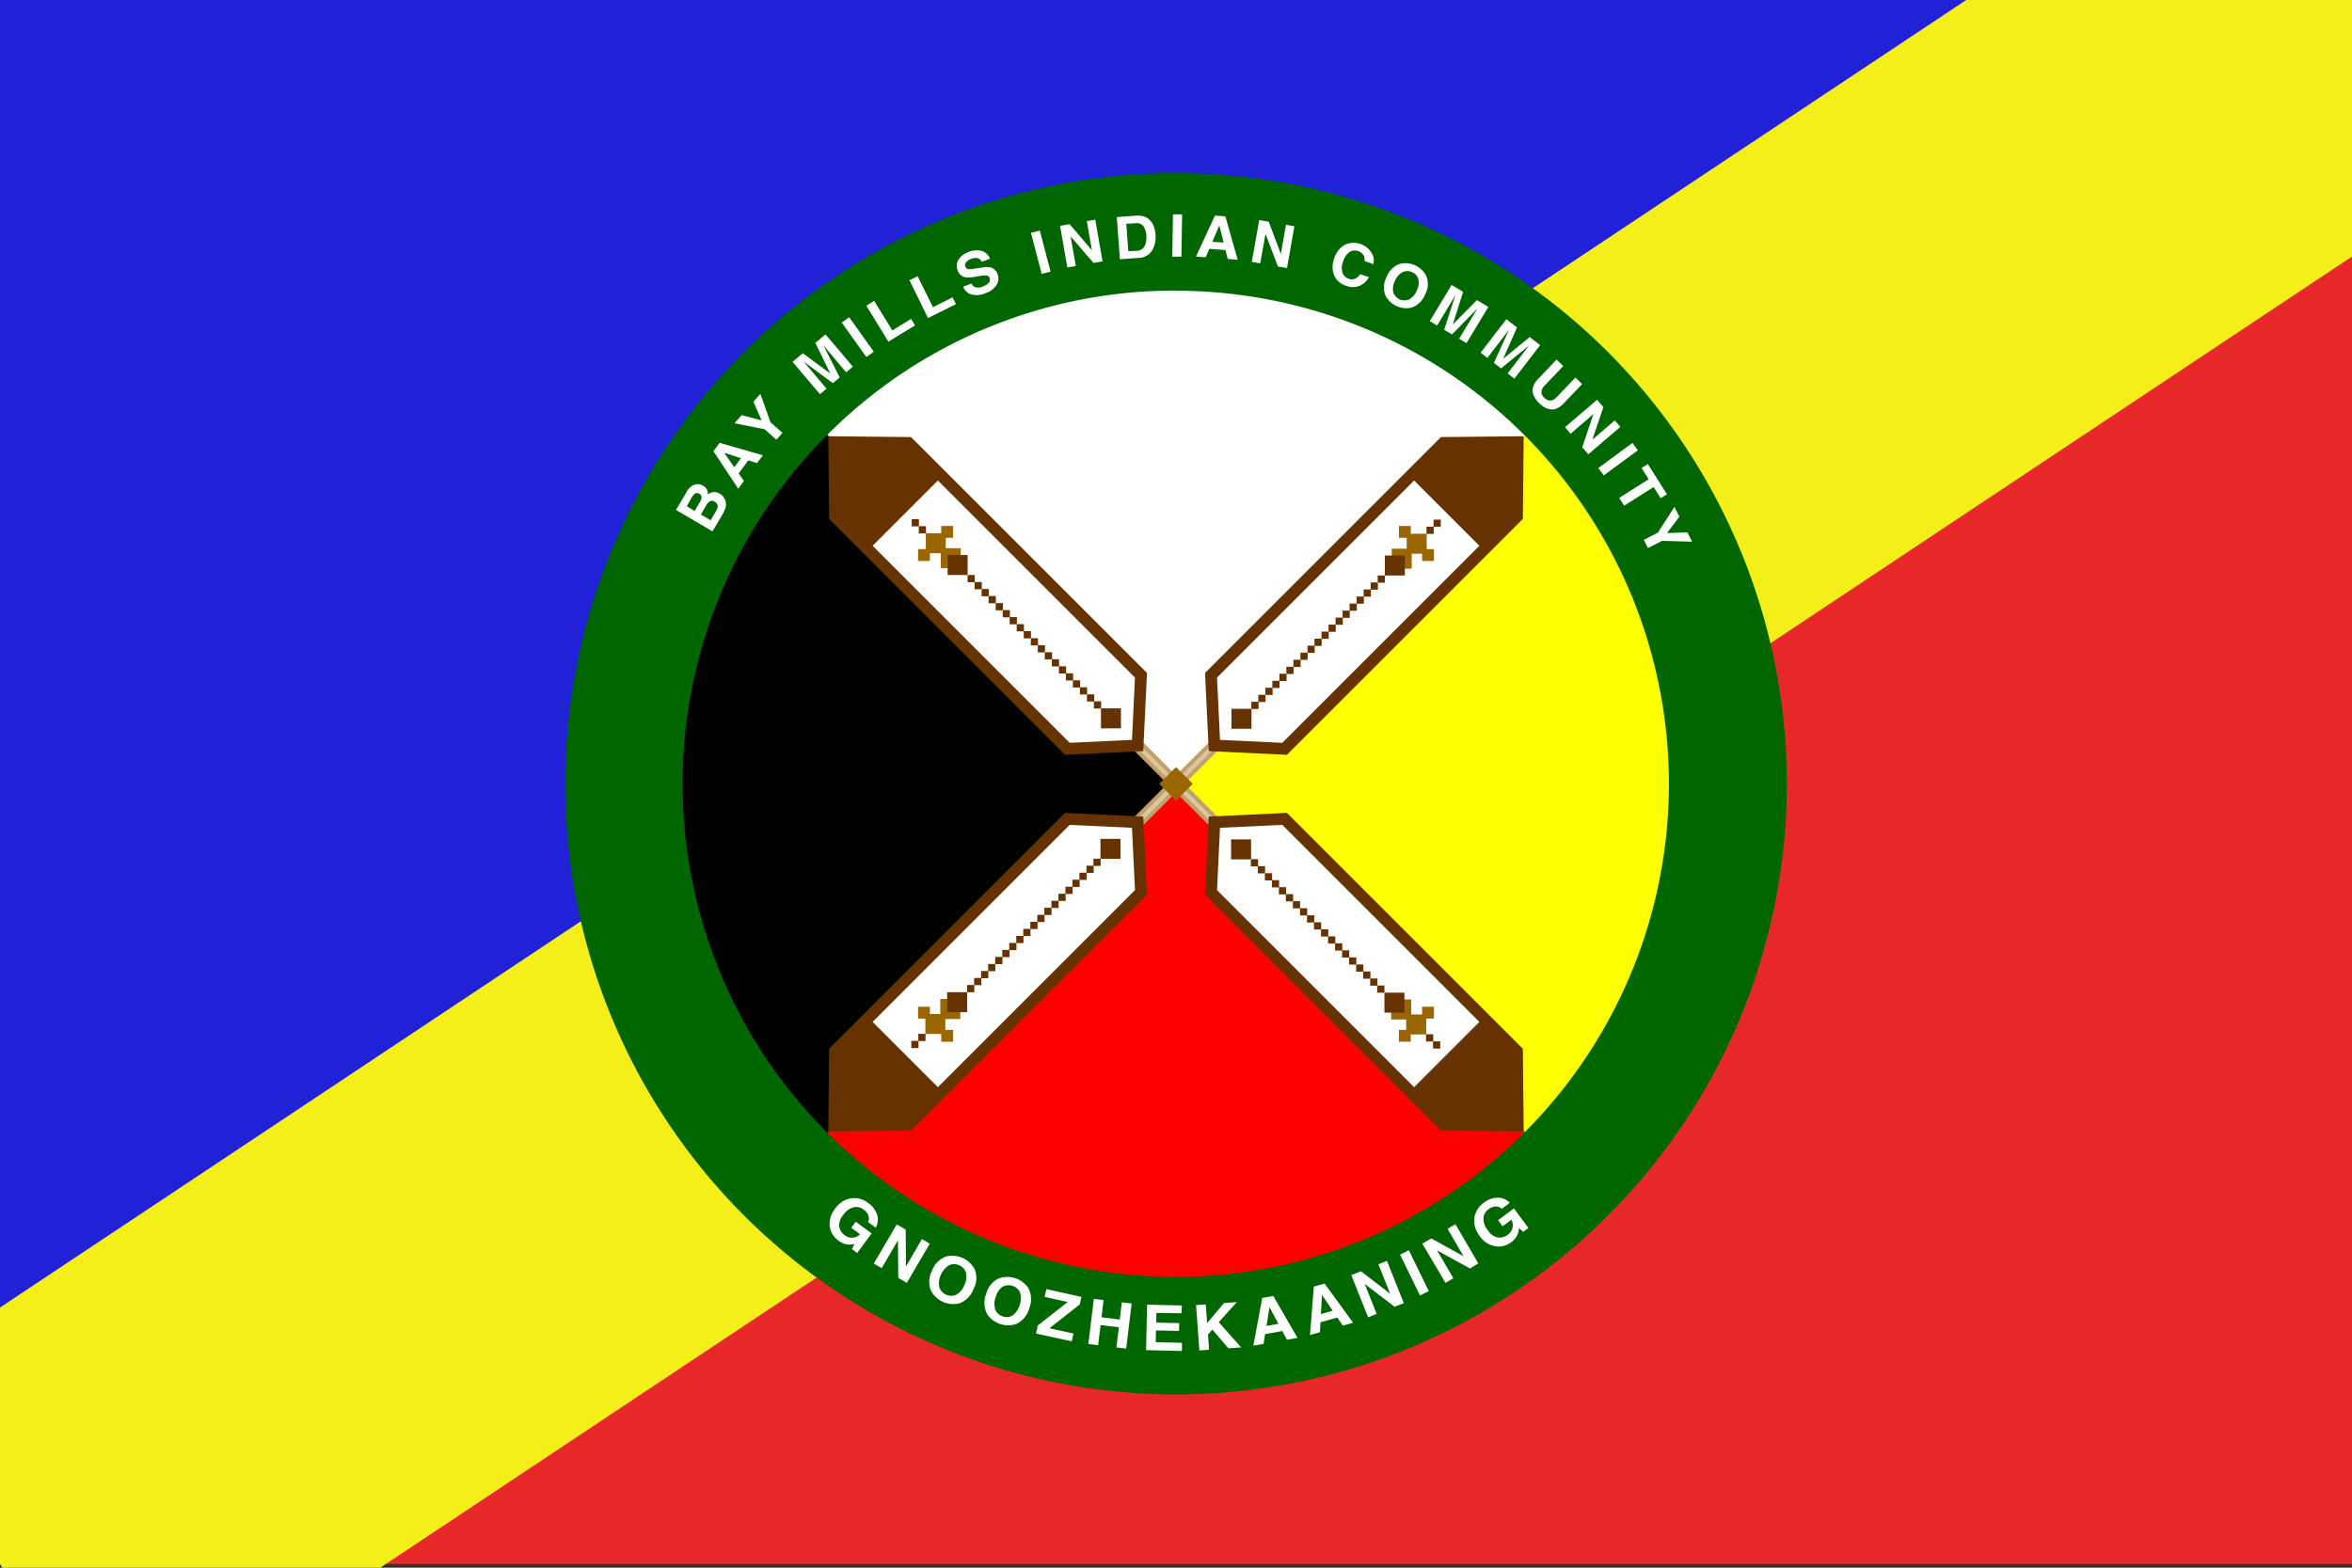 <svg xmlns="http://www.w3.org/2000/svg" width="600" height="400" viewBox="0 0 600 400"><rect x="0" y="0" width="600" height="400" fill="#333333" stroke="none"/><title>flag-bay-mills</title><polygon points="0 399.07 0 0 600 0 0 399.07" fill="#2121d8"/><polygon points="600 399.07 0 399.07 600 0 600 399.07" fill="#e82828"/><polygon points="-0.35 398.55 0.62 400 97.02 400 600.35 65.22 600.35 0.52 600 0 501.59 0 500.89 0.46 -0.35 333.85 -0.35 398.55" fill="#f4ee19"/><path d="M436.24,200c0,75.24-61,.13-136.24.13S163.76,275.24,163.76,200a136.24,136.24,0,0,1,272.48,0Z" fill="#fff"/><path d="M163.76,200.09c0-75.24,61-.13,136.24-.13s136.24-75.11,136.24.13a136.24,136.24,0,0,1-272.48,0Z" fill="red"/><path d="M300.13,200l-95.22,95.22a134.66,134.66,0,0,1,0-190.44Z"/><path d="M300.13,200l95.22-95.22a134.66,134.66,0,0,1,0,190.44Z" fill="#feff00"/><path d="M300,74.18A125.81,125.81,0,1,1,211,111a125,125,0,0,1,89-36.85m0-30A155.82,155.82,0,1,0,455.82,200,155.82,155.82,0,0,0,300,44.18Z" fill="#060"/><path d="M177.68,123.54a2.71,2.71,0,0,1,1.68.39,2.38,2.38,0,0,1,1.11,1.26,2.82,2.82,0,0,1,.09,1,2.6,2.6,0,0,1,1.48-.64,2.77,2.77,0,0,1,1.59.43,3.08,3.08,0,0,1,1.23,1.3,3,3,0,0,1,.32,1.12,3.12,3.12,0,0,1-.17,1.37,8.92,8.92,0,0,1-.68,1.45l-2.58,4.36-9.3-5.47,2.76-4.69A3.54,3.54,0,0,1,177.68,123.54Zm-2.47,5.63,2,1.21,1.38-2.35a2.36,2.36,0,0,0,.38-1.16,1,1,0,0,0-.59-.88,1,1,0,0,0-1.16,0,4.38,4.38,0,0,0-.82,1.06Zm3.59,2.12,2.48,1.46,1.38-2.35a2.76,2.76,0,0,0,.42-1.08,1.36,1.36,0,0,0-.79-1.32,1.14,1.14,0,0,0-1.36,0,2.91,2.91,0,0,0-.73.87Z" fill="#fff"/><path d="M182,115.13l1.57-2.14,11.06,3.18-1.51,2-2.23-.71-2.45,3.34,1.34,1.92-1.45,2Zm5.32,4.1,1.7-2.32-4.26-1.37Z" fill="#fff"/><path d="M192.21,102.49l1.76-2,2.59,7.27,3.05,2.67-1.55,1.77-3-2.67L187.37,108l1.83-2.08,5.08,1.34Z" fill="#fff"/><path d="M208,87.49l2.58-2.18,7,8.25L215.85,95l-4.71-5.59-.56-.68L210,88l4.21,8.3-1.74,1.47L205,92.25l.57.67c.25.28.44.51.57.67l4.71,5.58-1.67,1.41-7-8.25,2.61-2.21,7,5.17Z" fill="#fff"/><path d="M222.9,89.73,221,91.09l-6.27-8.79,1.9-1.36Z" fill="#fff"/><path d="M221,78l2-1.24,4.63,7.55,4.79-2.94,1,1.65-6.79,4.17Z" fill="#fff"/><path d="M232,71.49l2.1-1L238,78.37l5-2.51.87,1.74-7.13,3.55Z" fill="#fff"/><path d="M247.82,72.33a2,2,0,0,0,.8.88,2.55,2.55,0,0,0,2.11-.11,4.42,4.42,0,0,0,1.22-.66,1.27,1.27,0,0,0,.48-1.53.92.92,0,0,0-.76-.6,5.93,5.93,0,0,0-1.64.1l-1.23.2a7.86,7.86,0,0,1-2.59.13A2.59,2.59,0,0,1,244.3,69a3.05,3.05,0,0,1,.16-2.65,4.94,4.94,0,0,1,2.7-2.08,5.22,5.22,0,0,1,3.19-.27,3.18,3.18,0,0,1,2.19,2l-2.1.82a1.57,1.57,0,0,0-1.35-1,3.27,3.27,0,0,0-1.4.26,2.74,2.74,0,0,0-1.26.87,1.07,1.07,0,0,0-.16,1.11.91.91,0,0,0,.82.61,7.09,7.09,0,0,0,1.55-.13l2-.3a5.09,5.09,0,0,1,2.09,0,2.59,2.59,0,0,1,1.74,1.69,3,3,0,0,1-.22,2.72,5.11,5.11,0,0,1-2.78,2.13,5.66,5.66,0,0,1-3.61.37,3.13,3.13,0,0,1-2.14-2Z" fill="#fff"/><path d="M268,69.3l-2.26.58L263,59.41l2.27-.57Z" fill="#fff"/><path d="M270.42,57.62l2.43-.43,5.69,6.65-1.29-7.42,2.16-.37,1.85,10.63-2.31.41-5.83-6.76,1.32,7.54-2.16.38Z" fill="#fff"/><path d="M291.5,55.14a3.76,3.76,0,0,1,2,1.22,4.8,4.8,0,0,1,.93,1.68,8.6,8.6,0,0,1,.34,1.77,6.93,6.93,0,0,1-.64,3.7,4.11,4.11,0,0,1-3.61,2.29l-4.84.35-.78-10.77,4.83-.35A5.94,5.94,0,0,1,291.5,55.14Zm-4.18,1.94.51,7L290,64a2.35,2.35,0,0,0,2.21-1.73,5.68,5.68,0,0,0,.21-2.08,4.91,4.91,0,0,0-.72-2.49,2.32,2.32,0,0,0-2.21-.72Z" fill="#fff"/><path d="M301.38,65.49l-2.33,0,.17-10.8,2.34,0Z" fill="#fff"/><path d="M309.94,55l2.65.2,3.15,11.07-2.54-.19-.57-2.27-4.14-.32-.92,2.16-2.46-.19Zm-.67,6.69,2.88.22-1.1-4.35Z" fill="#fff"/><path d="M321.24,56.14l2.42.44,3.08,8.19,1.32-7.41,2.15.38-1.89,10.63L326,68l-3.17-8.34-1.34,7.54-2.16-.39Z" fill="#fff"/><path d="M343.26,62.36a5.38,5.38,0,0,1,7,2.87,3.7,3.7,0,0,1,.08,2.15l-2.22-.75a3.08,3.08,0,0,0-.17-1.3,2.62,2.62,0,0,0-3.73-1,4.71,4.71,0,0,0-1.59,2.42,4.14,4.14,0,0,0-.15,2.83A2.45,2.45,0,0,0,344,71.1a2.24,2.24,0,0,0,2-.14,3.42,3.42,0,0,0,1-1l2.21.75a4.8,4.8,0,0,1-2.39,2.22,4.6,4.6,0,0,1-3.37,0,4.87,4.87,0,0,1-3.09-2.63,5.85,5.85,0,0,1,0-4.34A5.79,5.79,0,0,1,343.26,62.36Z" fill="#fff"/><path d="M360.12,78.49a6,6,0,0,1-6.69-3.09,5.71,5.71,0,0,1,.31-4.76,5.58,5.58,0,0,1,3.42-3.33,6,6,0,0,1,6.69,3.09,5.58,5.58,0,0,1-.32,4.76A5.71,5.71,0,0,1,360.12,78.49Zm-.64-2.11a4.32,4.32,0,0,0,1.92-2.21,4.26,4.26,0,0,0,.43-2.89,2.72,2.72,0,0,0-1.6-1.83,2.77,2.77,0,0,0-2.43,0,4.26,4.26,0,0,0-1.94,2.21,4.22,4.22,0,0,0-.42,2.9,3,3,0,0,0,4,1.86Z" fill="#fff"/><path d="M376.78,76.57l2.9,1.75-5.58,9.24-1.87-1.13L376,80.18c.1-.18.26-.43.46-.75l.46-.75-6.51,6.66-2-1.18,2.86-8.85-.44.75-.45.76-3.77,6.25-1.88-1.13,5.58-9.24,2.93,1.76-2.63,8.33Z" fill="#fff"/><path d="M390.22,86l2.68,2.06-6.58,8.56-1.73-1.33L389,89.54c.12-.17.31-.4.54-.7s.42-.52.54-.69L382.91,94l-1.81-1.4,3.84-8.47-.52.7-.54.71-4.45,5.78L377.7,90l6.58-8.56L387,83.56l-3.55,8Z" fill="#fff"/><path d="M397.07,91.75l1.72,1.65-4.57,4.79a3.64,3.64,0,0,0-.92,1.37,1.82,1.82,0,0,0,.71,1.94,1.85,1.85,0,0,0,2,.62,3.87,3.87,0,0,0,1.31-1l4.58-4.8L403.6,98l-4.58,4.8a5.4,5.4,0,0,1-2.25,1.56q-2,.55-4.08-1.46t-1.65-4a5.26,5.26,0,0,1,1.45-2.32Z" fill="#fff"/><path d="M407.42,102l1.61,1.87-2.81,8.29,5.72-4.9,1.42,1.66-8.19,7-1.53-1.79,2.83-8.46-5.81,5-1.43-1.66Z" fill="#fff"/><path d="M409.13,121.3l-1.39-1.88,8.7-6.4,1.38,1.88Z" fill="#fff"/><path d="M425.25,126.11l-1.61,1-1.8-2.84-7.51,4.76-1.26-2,7.5-4.76-1.81-2.86,1.61-1Z" fill="#fff"/><path d="M430.45,135.84l1.22,2.37L424,138l-3.6,1.85-1.07-2.1,3.6-1.84,4.22-6.55,1.27,2.47L425.25,136Z" fill="#fff"/><path d="M221.44,311.79a2.26,2.26,0,0,0-.15-2.17,3.58,3.58,0,0,0-1-1,3,3,0,0,0-2.56-.57,4.68,4.68,0,0,0-2.64,2,3.88,3.88,0,0,0-1,3,3.45,3.45,0,0,0,1.34,2.09,3.11,3.11,0,0,0,2.09.67,3,3,0,0,0,1.89-.89l-2.25-1.65,1.15-1.56,4.05,3-3.69,5-1.34-1,.65-1.31a5.74,5.74,0,0,1-1.74.15,4.82,4.82,0,0,1-2.33-1,5.23,5.23,0,0,1-2.23-3.62,6,6,0,0,1,1.32-4.48,6.21,6.21,0,0,1,4-2.68,5.6,5.6,0,0,1,4.45,1.16,5.73,5.73,0,0,1,2.32,3.1,4.12,4.12,0,0,1-.37,3.2Z" fill="#fff"/><path d="M228.77,312.41l2.28,1.33.06,9.41,4.08-7,2,1.19-5.86,10-2.18-1.28-.08-9.59-4.16,7.11-2-1.19Z" fill="#fff"/><path d="M244.7,332.56a6.45,6.45,0,0,1-7.22-3.26,6.13,6.13,0,0,1,.29-5.11,6,6,0,0,1,3.65-3.61,6.5,6.5,0,0,1,7.22,3.26,6,6,0,0,1-.31,5.11A6.08,6.08,0,0,1,244.7,332.56Zm-.71-2.25a4.65,4.65,0,0,0,2-2.4,4.59,4.59,0,0,0,.44-3.11,2.92,2.92,0,0,0-1.73-1.95,3,3,0,0,0-2.62,0,5.56,5.56,0,0,0-2.49,5.51,3.24,3.24,0,0,0,4.36,2Z" fill="#fff"/><path d="M259.36,337.77a6.45,6.45,0,0,1-7.53-2.46,6.11,6.11,0,0,1-.27-5.12,6,6,0,0,1,3.23-4,6.45,6.45,0,0,1,7.53,2.46,6,6,0,0,1,.26,5.11A6.18,6.18,0,0,1,259.36,337.77Zm-1-2.17a5.58,5.58,0,0,0,1.87-5.74,2.9,2.9,0,0,0-1.93-1.75,3,3,0,0,0-2.61.26A4.59,4.59,0,0,0,254,331a4.52,4.52,0,0,0-.09,3.15,3,3,0,0,0,1.95,1.75A2.93,2.93,0,0,0,258.4,335.6Z" fill="#fff"/><path d="M264.73,338.21l7.64-6-5.88-1.29.44-2,8.94,2-.41,1.9-7.75,6.09,6.13,1.35-.43,2-9.12-2Z" fill="#fff"/><path d="M277.64,342.93l1.4-11.51,2.49.3-.53,4.39,4.66.57.53-4.39,2.5.3-1.4,11.51-2.49-.3.62-5.14-4.66-.56-.63,5.14Z" fill="#fff"/><path d="M301.4,335.09,295,335l-.05,2.46,5.87.14-.05,2-5.87-.14-.07,3,6.69.16,0,2.09-9.16-.22.27-11.6,8.87.21Z" fill="#fff"/><path d="M305.12,333l2.47-.18.35,4.76,4.31-5.1,3.26-.24-4.6,5.12,5.7,6.43-3.24.24-4.09-4.78-1.12,1.27.28,3.87-2.48.18Z" fill="#fff"/><path d="M322,331.17l2.82-.49L331,341.36l-2.69.48-1.2-2.21-4.39.77-.39,2.49-2.6.46Zm1.09,7.14,3.05-.54-2.3-4.23Z" fill="#fff"/><path d="M335.16,328.28l2.74-.78,7.29,10-2.63.75-1.42-2.08-4.29,1.22-.13,2.52-2.54.72Zm1.81,7,3-.85-2.72-4Z" fill="#fff"/><path d="M344.72,325.36l2.46-1,7.45,5.74-3-7.52,2.18-.87,4.3,10.78-2.35.93-7.62-5.82,3.05,7.65-2.19.87Z" fill="#fff"/><path d="M364.49,329.43l-2.25,1.1-5.09-10.42,2.25-1.1Z" fill="#fff"/><path d="M362.84,317.32l2.28-1.34,8.23,4.56-4.08-7,2-1.19,5.85,10L375,323.66l-8.4-4.62,4.15,7.11-2,1.18Z" fill="#fff"/><path d="M383.13,308.43a2.29,2.29,0,0,0-2.11-.51,3.67,3.67,0,0,0-1.28.61,3.07,3.07,0,0,0-1.3,2.28,4.68,4.68,0,0,0,1.12,3.11,3.89,3.89,0,0,0,2.61,1.84,3.45,3.45,0,0,0,2.39-.66,2.93,2.93,0,0,0,1-3.87l-2.26,1.66-1.14-1.56,4.05-3,3.69,5-1.35,1-1.06-1a5.77,5.77,0,0,1-.37,1.71,4.87,4.87,0,0,1-1.63,1.93,5.23,5.23,0,0,1-4.12,1,6,6,0,0,1-3.89-2.59,6.3,6.3,0,0,1-1.37-4.6,5.62,5.62,0,0,1,2.43-3.9,5.76,5.76,0,0,1,3.65-1.29,4.12,4.12,0,0,1,2.95,1.31Z" fill="#fff"/><rect x="306" y="183.65" width="2.1" height="18.59" transform="translate(226.37 -160.61) rotate(45)" fill="#d9c69c" stroke="#c09f6d" stroke-miterlimit="10"/><polygon points="327.71 191.06 309.79 190.22 308.94 172.29 368.22 113.01 387.18 112.82 386.99 131.78 327.71 191.06" fill="#fff" stroke="#630" stroke-miterlimit="10" stroke-width="3"/><polygon points="378.45 140.31 359.69 121.55 368.22 113.01 387.18 112.82 386.99 131.78 378.45 140.31" fill="#630"/><rect x="355.03" y="139.99" width="5.1" height="5.1" transform="translate(500.12 -215.03) rotate(90)" fill="#996601"/><rect x="358.85" y="136.17" width="5.1" height="5.1" transform="translate(500.12 -222.67) rotate(90)" fill="#996601"/><rect x="356.87" y="134.2" width="3.02" height="3.02" transform="translate(494.09 -222.67) rotate(90)" fill="#996601"/><rect x="362.78" y="140.11" width="3.02" height="3.02" transform="translate(505.91 -222.67) rotate(90)" fill="#996601"/><rect x="363.9" y="134.38" width="1.84" height="1.84" transform="translate(500.12 -229.52) rotate(90)" fill="#630"/><rect x="365.69" y="132.58" width="1.84" height="1.84" transform="translate(500.12 -233.11) rotate(90)" fill="#630"/><rect x="349.65" y="148.62" width="1.84" height="1.84" transform="translate(500.12 -201.03) rotate(90)" fill="#630"/><rect x="351.45" y="146.83" width="1.84" height="1.84" transform="translate(500.12 -204.62) rotate(90)" fill="#630"/><rect x="346.08" y="152.2" width="1.84" height="1.84" transform="translate(500.12 -193.88) rotate(90)" fill="#630"/><rect x="347.87" y="150.41" width="1.84" height="1.84" transform="translate(500.12 -197.47) rotate(90)" fill="#630"/><rect x="342.49" y="155.79" width="1.84" height="1.84" transform="translate(500.12 -186.69) rotate(90)" fill="#630"/><rect x="344.28" y="154" width="1.84" height="1.84" transform="translate(500.12 -190.28) rotate(90)" fill="#630"/><rect x="338.91" y="159.37" width="1.84" height="1.84" transform="translate(500.12 -179.54) rotate(90)" fill="#630"/><rect x="340.71" y="157.57" width="1.84" height="1.84" transform="translate(500.12 -183.13) rotate(90)" fill="#630"/><rect x="335.32" y="162.96" width="1.84" height="1.84" transform="translate(500.12 -172.36) rotate(90)" fill="#630"/><rect x="337.11" y="161.16" width="1.84" height="1.84" transform="translate(500.12 -175.95) rotate(90)" fill="#630"/><rect x="331.74" y="166.54" width="1.84" height="1.84" transform="translate(500.12 -165.21) rotate(90)" fill="#630"/><rect x="333.54" y="164.74" width="1.84" height="1.84" transform="translate(500.12 -168.8) rotate(90)" fill="#630"/><rect x="328.15" y="170.13" width="1.84" height="1.84" transform="translate(500.12 -158.02) rotate(90)" fill="#630"/><rect x="329.95" y="168.33" width="1.84" height="1.84" transform="translate(500.12 -161.61) rotate(90)" fill="#630"/><rect x="324.57" y="173.7" width="1.84" height="1.84" transform="translate(500.12 -150.87) rotate(90)" fill="#630"/><rect x="326.37" y="171.91" width="1.84" height="1.84" transform="translate(500.12 -154.46) rotate(90)" fill="#630"/><rect x="321" y="177.28" width="1.84" height="1.84" transform="translate(500.12 -143.72) rotate(90)" fill="#630"/><rect x="322.79" y="175.48" width="1.84" height="1.84" transform="translate(500.12 -147.31) rotate(90)" fill="#630"/><rect x="319.22" y="179.06" width="1.84" height="1.84" transform="translate(500.12 -140.16) rotate(90)" fill="#630"/><rect x="353.28" y="141.74" width="5.1" height="5.1" transform="translate(500.12 -211.54) rotate(90)" fill="#630"/><rect x="314.16" y="180.86" width="5.1" height="5.1" transform="translate(500.12 -133.31) rotate(90)" fill="#630"/><rect x="291.89" y="197.76" width="2.1" height="18.59" transform="translate(353.67 560.61) rotate(-135)" fill="#d9c69c" stroke="#c09f6d" stroke-miterlimit="10"/><polygon points="272.29 208.94 290.21 209.78 291.06 227.71 231.78 286.99 212.82 287.18 213.01 268.22 272.29 208.94" fill="#fff" stroke="#630" stroke-miterlimit="10" stroke-width="3"/><polygon points="221.55 259.69 240.31 278.45 231.78 286.99 212.82 287.18 213.01 268.22 221.55 259.69" fill="#630"/><rect x="239.88" y="254.91" width="5.1" height="5.1" transform="translate(-15.03 499.88) rotate(-90)" fill="#996601"/><rect x="236.06" y="258.73" width="5.1" height="5.1" transform="translate(-22.67 499.88) rotate(-90)" fill="#996601"/><rect x="240.11" y="262.78" width="3.02" height="3.02" transform="translate(-22.67 505.91) rotate(-90)" fill="#996601"/><rect x="234.2" y="256.87" width="3.02" height="3.02" transform="translate(-22.67 494.09) rotate(-90)" fill="#996601"/><rect x="234.26" y="263.78" width="1.84" height="1.84" transform="translate(-29.52 499.88) rotate(-90)" fill="#630"/><rect x="232.46" y="265.58" width="1.84" height="1.84" transform="translate(-33.11 499.88) rotate(-90)" fill="#630"/><rect x="248.51" y="249.53" width="1.84" height="1.84" transform="translate(-1.03 499.88) rotate(-90)" fill="#630"/><rect x="246.71" y="251.33" width="1.84" height="1.84" transform="translate(-4.62 499.88) rotate(-90)" fill="#630"/><rect x="252.08" y="245.96" width="1.84" height="1.84" transform="translate(6.12 499.88) rotate(-90)" fill="#630"/><rect x="250.29" y="247.75" width="1.84" height="1.84" transform="translate(2.53 499.88) rotate(-90)" fill="#630"/><rect x="255.67" y="242.37" width="1.84" height="1.84" transform="translate(13.31 499.88) rotate(-90)" fill="#630"/><rect x="253.88" y="244.16" width="1.84" height="1.84" transform="translate(9.72 499.88) rotate(-90)" fill="#630"/><rect x="259.25" y="238.79" width="1.84" height="1.84" transform="translate(20.46 499.88) rotate(-90)" fill="#630"/><rect x="257.45" y="240.59" width="1.84" height="1.84" transform="translate(16.87 499.88) rotate(-90)" fill="#630"/><rect x="262.84" y="235.2" width="1.84" height="1.84" transform="translate(27.64 499.88) rotate(-90)" fill="#630"/><rect x="261.04" y="236.99" width="1.84" height="1.84" transform="translate(24.05 499.88) rotate(-90)" fill="#630"/><rect x="266.42" y="231.62" width="1.84" height="1.84" transform="translate(34.79 499.88) rotate(-90)" fill="#630"/><rect x="264.62" y="233.42" width="1.84" height="1.84" transform="translate(31.2 499.88) rotate(-90)" fill="#630"/><rect x="270.01" y="228.03" width="1.84" height="1.84" transform="translate(41.98 499.88) rotate(-90)" fill="#630"/><rect x="268.21" y="229.83" width="1.84" height="1.84" transform="translate(38.39 499.88) rotate(-90)" fill="#630"/><rect x="273.58" y="224.45" width="1.84" height="1.84" transform="translate(49.13 499.88) rotate(-90)" fill="#630"/><rect x="271.79" y="226.25" width="1.84" height="1.84" transform="translate(45.54 499.88) rotate(-90)" fill="#630"/><rect x="277.16" y="220.88" width="1.84" height="1.84" transform="translate(56.28 499.88) rotate(-90)" fill="#630"/><rect x="275.36" y="222.67" width="1.84" height="1.84" transform="translate(52.69 499.88) rotate(-90)" fill="#630"/><rect x="278.94" y="219.1" width="1.84" height="1.84" transform="translate(59.84 499.88) rotate(-90)" fill="#630"/><rect x="241.62" y="253.16" width="5.1" height="5.1" transform="translate(-11.54 499.88) rotate(-90)" fill="#630"/><rect x="280.74" y="214.04" width="5.1" height="5.1" transform="translate(66.69 499.88) rotate(-90)" fill="#630"/><rect x="306" y="197.76" width="2.1" height="18.59" transform="translate(670.59 136.35) rotate(135)" fill="#d9c69c" stroke="#c09f6d" stroke-miterlimit="10"/><polygon points="308.94 227.71 309.79 209.78 327.71 208.94 386.99 268.22 387.18 287.18 368.22 286.99 308.94 227.71" fill="#fff" stroke="#630" stroke-miterlimit="10" stroke-width="3"/><polygon points="359.69 278.45 378.45 259.69 386.99 268.22 387.18 287.18 368.22 286.99 359.69 278.45" fill="#630"/><rect x="354.91" y="255.03" width="5.1" height="5.1" transform="translate(714.91 515.15) rotate(-180)" fill="#996601"/><rect x="358.73" y="258.85" width="5.1" height="5.1" transform="translate(722.55 522.79) rotate(180)" fill="#996601"/><rect x="362.78" y="256.87" width="3.02" height="3.02" transform="translate(728.58 516.76) rotate(180)" fill="#996601"/><rect x="356.87" y="262.78" width="3.02" height="3.02" transform="translate(716.76 528.58) rotate(180)" fill="#996601"/><rect x="363.78" y="263.9" width="1.84" height="1.84" transform="translate(729.4 529.64) rotate(180)" fill="#630"/><rect x="365.58" y="265.69" width="1.84" height="1.84" transform="translate(732.99 533.23) rotate(180)" fill="#630"/><rect x="349.53" y="249.65" width="1.84" height="1.84" transform="translate(700.91 501.15) rotate(180)" fill="#630"/><rect x="351.33" y="251.45" width="1.84" height="1.84" transform="translate(704.5 504.74) rotate(-180)" fill="#630"/><rect x="345.96" y="246.08" width="1.84" height="1.84" transform="translate(693.76 494) rotate(180)" fill="#630"/><rect x="347.75" y="247.87" width="1.84" height="1.84" transform="translate(697.35 497.59) rotate(180)" fill="#630"/><rect x="342.37" y="242.49" width="1.84" height="1.84" transform="translate(686.57 486.81) rotate(180)" fill="#630"/><rect x="344.16" y="244.28" width="1.84" height="1.84" transform="translate(690.16 490.4) rotate(180)" fill="#630"/><rect x="338.79" y="238.91" width="1.84" height="1.84" transform="translate(679.42 479.66) rotate(180)" fill="#630"/><rect x="340.59" y="240.71" width="1.84" height="1.84" transform="translate(683.01 483.25) rotate(180)" fill="#630"/><rect x="335.2" y="235.32" width="1.84" height="1.84" transform="translate(672.24 472.48) rotate(180)" fill="#630"/><rect x="336.99" y="237.11" width="1.84" height="1.84" transform="translate(675.83 476.07) rotate(180)" fill="#630"/><rect x="331.62" y="231.74" width="1.84" height="1.84" transform="translate(665.09 465.32) rotate(180)" fill="#630"/><rect x="333.42" y="233.54" width="1.84" height="1.84" transform="translate(668.68 468.92) rotate(-180)" fill="#630"/><rect x="328.03" y="228.15" width="1.84" height="1.84" transform="translate(657.9 458.14) rotate(180)" fill="#630"/><rect x="329.83" y="229.95" width="1.84" height="1.84" transform="translate(661.49 461.73) rotate(-180)" fill="#630"/><rect x="324.45" y="224.57" width="1.84" height="1.84" transform="translate(650.75 450.99) rotate(180)" fill="#630"/><rect x="326.25" y="226.37" width="1.84" height="1.84" transform="translate(654.34 454.58) rotate(180)" fill="#630"/><rect x="320.88" y="221" width="1.84" height="1.84" transform="translate(643.6 443.84) rotate(180)" fill="#630"/><rect x="322.67" y="222.79" width="1.84" height="1.84" transform="translate(647.19 447.43) rotate(-180)" fill="#630"/><rect x="319.1" y="219.22" width="1.84" height="1.84" transform="translate(640.04 440.28) rotate(180)" fill="#630"/><rect x="353.16" y="253.28" width="5.1" height="5.1" transform="translate(711.43 511.66) rotate(180)" fill="#630"/><rect x="314.04" y="214.16" width="5.1" height="5.1" transform="translate(633.19 433.43) rotate(180)" fill="#630"/><rect x="291.89" y="183.65" width="2.1" height="18.59" transform="translate(-50.63 263.65) rotate(-45)" fill="#d9c69c" stroke="#c09f6d" stroke-miterlimit="10"/><polygon points="291.06 172.29 290.21 190.22 272.29 191.06 213.01 131.78 212.82 112.82 231.78 113.01 291.06 172.29" fill="#fff" stroke="#630" stroke-miterlimit="10" stroke-width="3"/><polygon points="240.31 121.55 221.55 140.31 213.01 131.78 212.82 112.82 231.78 113.01 240.31 121.55" fill="#630"/><rect x="239.99" y="139.88" width="5.1" height="5.1" fill="#996601"/><rect x="236.17" y="136.06" width="5.1" height="5.1" fill="#996601"/><rect x="234.2" y="140.11" width="3.02" height="3.02" fill="#996601"/><rect x="240.11" y="134.2" width="3.02" height="3.02" fill="#996601"/><rect x="234.38" y="134.26" width="1.84" height="1.84" fill="#630"/><rect x="232.58" y="132.46" width="1.84" height="1.84" fill="#630"/><rect x="248.62" y="148.51" width="1.84" height="1.84" fill="#630"/><rect x="246.83" y="146.71" width="1.84" height="1.84" fill="#630"/><rect x="252.2" y="152.08" width="1.84" height="1.84" fill="#630"/><rect x="250.41" y="150.29" width="1.84" height="1.84" fill="#630"/><rect x="255.79" y="155.67" width="1.84" height="1.84" fill="#630"/><rect x="254" y="153.88" width="1.84" height="1.84" fill="#630"/><rect x="259.37" y="159.25" width="1.84" height="1.84" fill="#630"/><rect x="257.57" y="157.45" width="1.84" height="1.84" fill="#630"/><rect x="262.96" y="162.84" width="1.84" height="1.84" fill="#630"/><rect x="261.16" y="161.04" width="1.84" height="1.84" fill="#630"/><rect x="266.54" y="166.42" width="1.84" height="1.84" fill="#630"/><rect x="264.74" y="164.62" width="1.84" height="1.84" fill="#630"/><rect x="270.13" y="170.01" width="1.84" height="1.84" fill="#630"/><rect x="268.33" y="168.21" width="1.84" height="1.84" fill="#630"/><rect x="273.7" y="173.58" width="1.84" height="1.84" fill="#630"/><rect x="271.91" y="171.79" width="1.84" height="1.84" fill="#630"/><rect x="277.28" y="177.16" width="1.84" height="1.84" fill="#630"/><rect x="275.48" y="175.36" width="1.84" height="1.84" fill="#630"/><rect x="279.06" y="178.94" width="1.84" height="1.84" fill="#630"/><rect x="241.74" y="141.62" width="5.1" height="5.1" fill="#630"/><rect x="280.86" y="180.74" width="5.1" height="5.1" fill="#630"/><rect x="296.97" y="196.97" width="6.05" height="6.05" transform="translate(229.29 -153.55) rotate(45)" fill="#996601"/></svg>